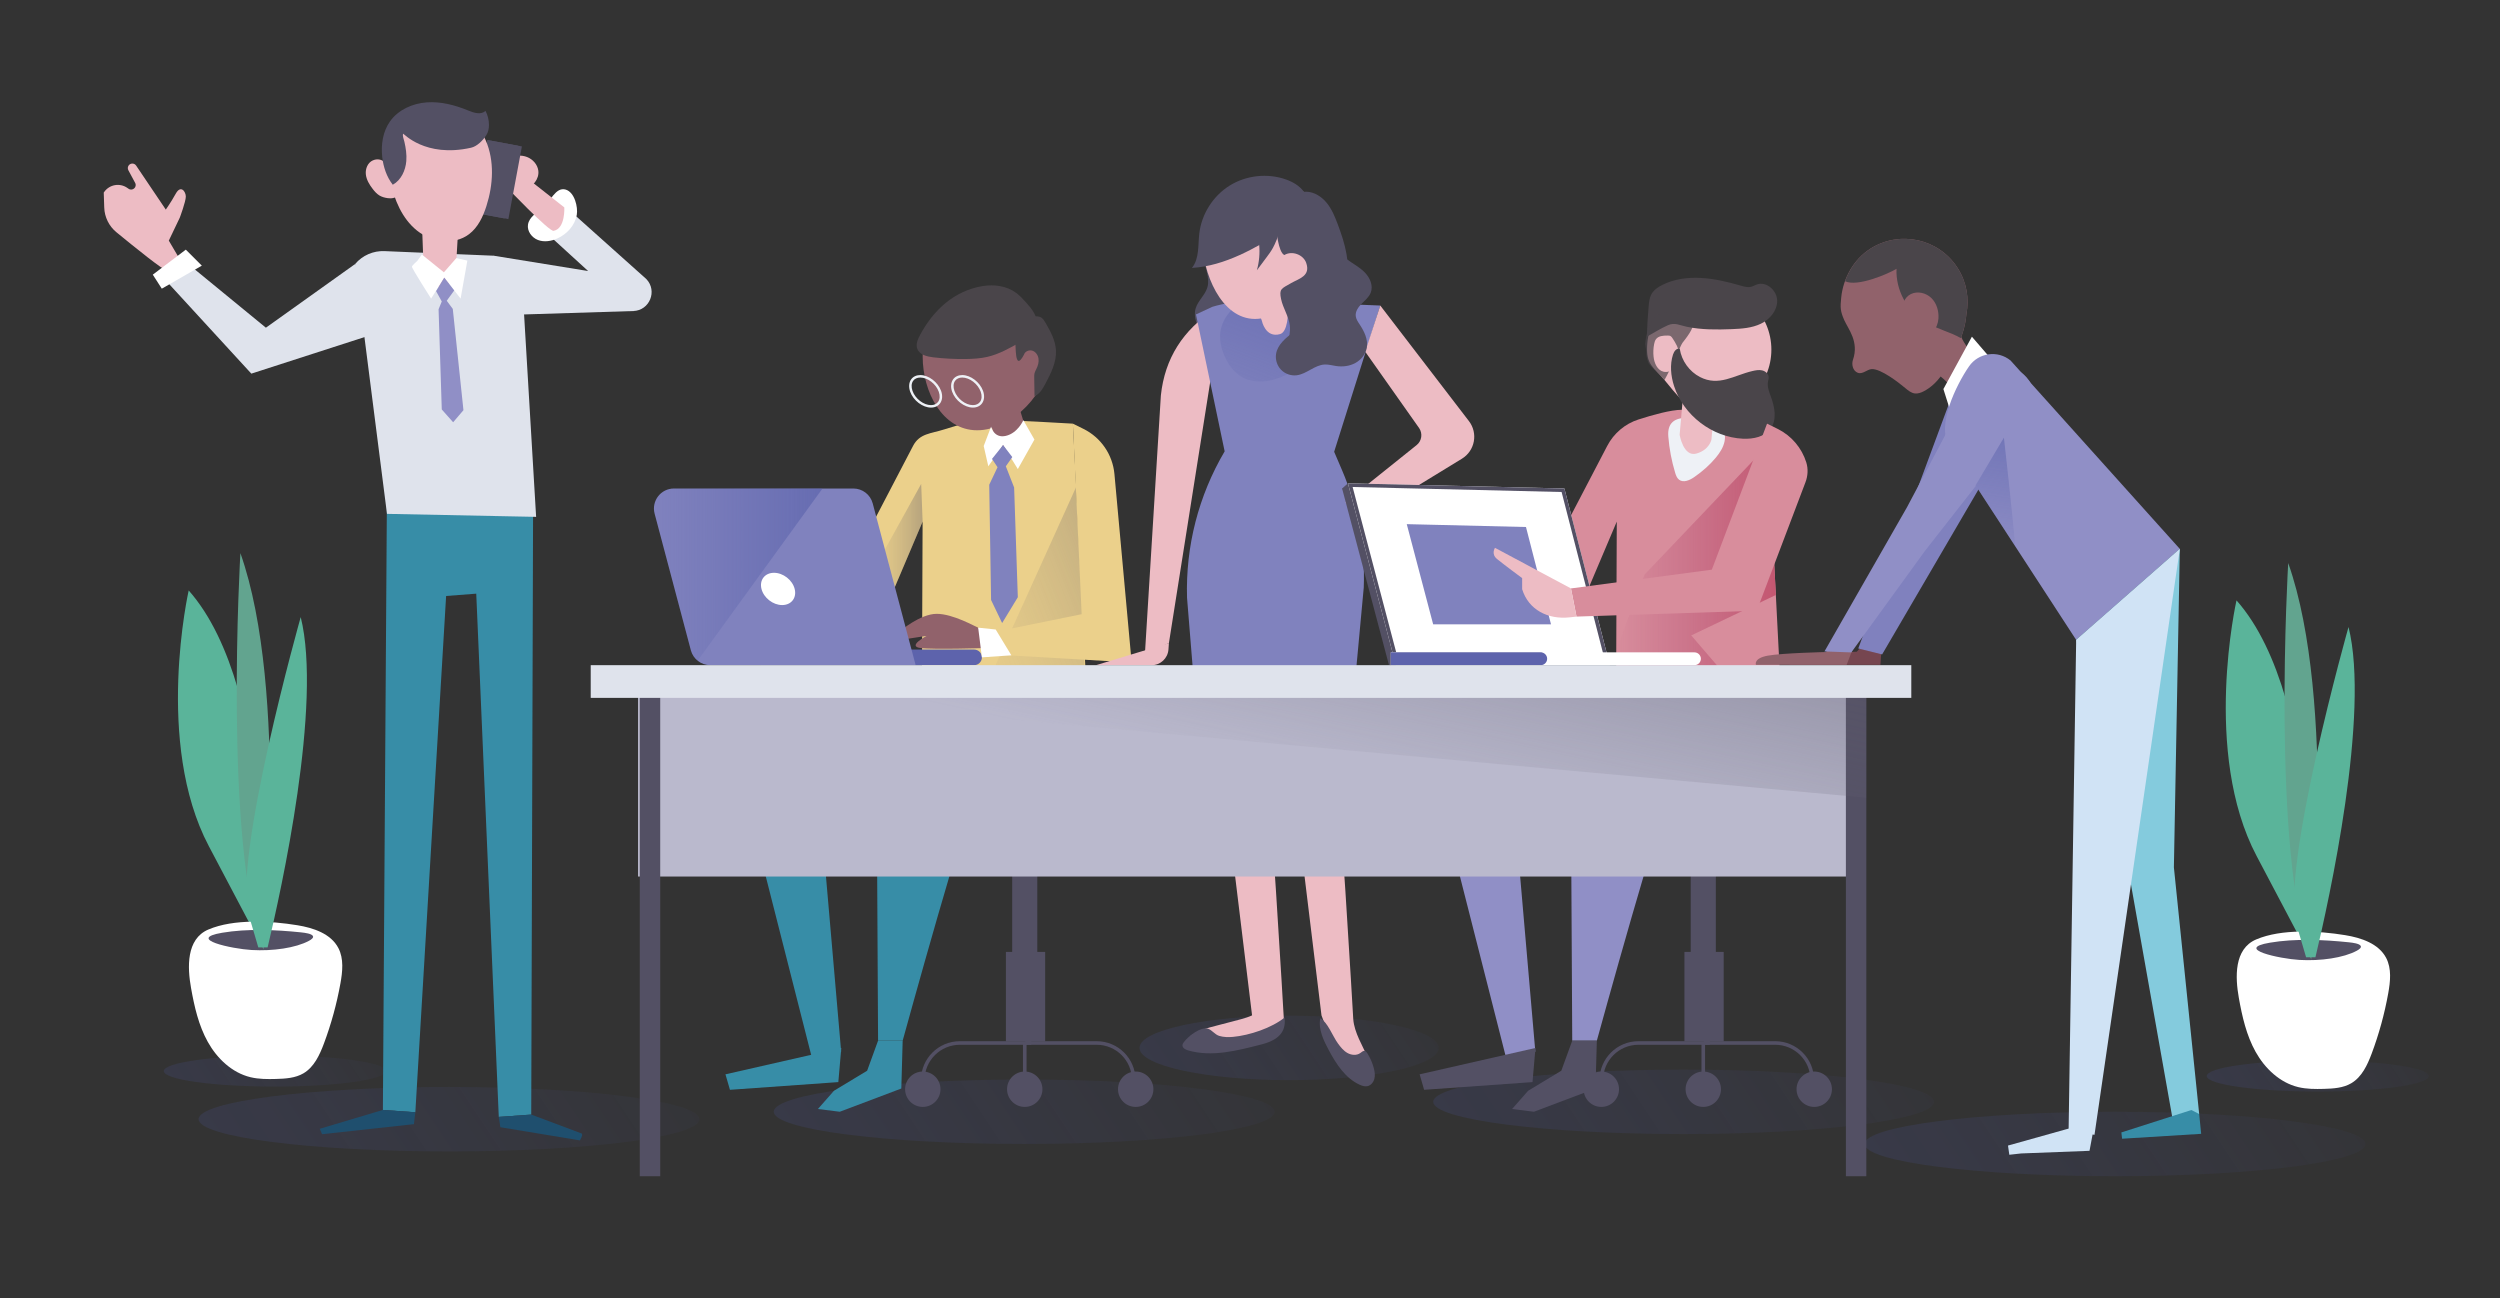<?xml version="1.0" encoding="utf-8"?>
<!-- Generator: Adobe Illustrator 16.0.0, SVG Export Plug-In . SVG Version: 6.00 Build 0)  -->
<!DOCTYPE svg PUBLIC "-//W3C//DTD SVG 1.1//EN" "http://www.w3.org/Graphics/SVG/1.1/DTD/svg11.dtd">
<svg version="1.1" id="Layer_1" xmlns="http://www.w3.org/2000/svg" xmlns:xlink="http://www.w3.org/1999/xlink" x="0px" y="0px"
	 width="699.07px" height="363.037px" viewBox="0 0 699.07 363.037" style="enable-background:new 0 0 699.07 363.037;"
	 xml:space="preserve">
<rect x="0" y="0" width="699.07" height="363.037" fill="#333333" stroke="none"/>
<g>
	<linearGradient id="SVGID_1_" gradientUnits="userSpaceOnUse" x1="111.581" y1="276.354" x2="10.036" y2="344.051">
		<stop  offset="0" style="stop-color:#5057A5;stop-opacity:0.02"/>
		<stop  offset="1" style="stop-color:#4D57A5;stop-opacity:0.64"/>
	</linearGradient>
	<ellipse style="opacity:0.5;fill:url(#SVGID_1_);" cx="76.856" cy="299.503" rx="31.059" ry="4.337"/>
	<linearGradient id="SVGID_2_" gradientUnits="userSpaceOnUse" x1="682.84" y1="277.74" x2="581.296" y2="345.436">
		<stop  offset="0" style="stop-color:#5057A5;stop-opacity:0.02"/>
		<stop  offset="1" style="stop-color:#4D57A5;stop-opacity:0.64"/>
	</linearGradient>
	<ellipse style="opacity:0.5;fill:url(#SVGID_2_);" cx="648.117" cy="300.889" rx="31.058" ry="4.338"/>
	<g>
		<path style="fill:#5AB49A;" d="M52.765,165.107c0,0-9.639,42.569,5.621,71.485c15.262,28.915,15.262,28.915,15.262,28.915
			S77.662,193.22,52.765,165.107z"/>
		<path style="fill:#FFFFFF;" d="M53.415,276.245c0.926,5.22,2.115,10.485,4.699,15.115c2.584,4.631,6.758,8.604,11.908,9.853
			c2.339,0.566,4.771,0.558,7.174,0.493c2.636-0.071,5.392-0.238,7.663-1.578c2.964-1.743,4.517-5.11,5.72-8.33
			c2.037-5.449,3.582-11.082,4.613-16.808c0.594-3.305,0.979-6.889-0.566-9.872c-2.09-4.039-6.987-5.665-11.477-6.396
			c-7.459-1.217-17.735-1.841-24.881,1.197C52.027,262.572,52.403,270.545,53.415,276.245z"/>
		<path style="fill:#535064;" d="M70.335,265.647c5.922,0.347,12.337-0.562,16.064-2.569c0.744-0.401,1.408-0.917,1.055-1.407
			c-0.415-0.581-1.993-0.82-3.367-0.963c-7.116-0.733-14.998-1.066-21.963,0.116C51.917,262.553,64.917,265.332,70.335,265.647z"/>
		<path style="fill:#62A48F;" d="M67.222,154.666c0,0-4.818,81.124,6.426,110.842C73.647,265.507,80.874,193.22,67.222,154.666z"/>
		<path style="fill:#5AB49A;" d="M72.227,264.917h2.608c3.84-16.061,15.324-68.082,9.252-92.361c0,0-19.275,68.274-14.457,83.534
			C70.808,260.093,71.638,262.916,72.227,264.917z"/>
	</g>
	<g>
		<path style="fill:#5AB49A;" d="M625.388,167.88c0,0-9.639,42.569,5.622,71.484c15.261,28.917,15.261,28.917,15.261,28.917
			S650.287,195.992,625.388,167.88z"/>
		<path style="fill:#FFFFFF;" d="M626.038,279.017c0.929,5.221,2.117,10.486,4.699,15.116c2.584,4.63,6.758,8.604,11.91,9.851
			c2.337,0.567,4.77,0.559,7.173,0.495c2.637-0.071,5.393-0.238,7.663-1.576c2.964-1.746,4.517-5.113,5.72-8.332
			c2.037-5.451,3.582-11.082,4.612-16.807c0.594-3.307,0.979-6.89-0.564-9.873c-2.091-4.038-6.989-5.666-11.478-6.397
			c-7.46-1.218-17.734-1.84-24.882,1.198C624.65,265.343,625.025,273.318,626.038,279.017z"/>
		<path style="fill:#535064;" d="M642.959,268.42c5.921,0.347,12.336-0.562,16.063-2.569c0.747-0.401,1.409-0.917,1.058-1.408
			c-0.418-0.58-1.992-0.82-3.369-0.961c-7.116-0.734-14.998-1.067-21.964,0.115C624.543,265.326,637.544,268.104,642.959,268.42z"/>
		<path style="fill:#62A48F;" d="M639.846,157.439c0,0-4.819,81.123,6.425,110.843C646.271,268.282,653.5,195.992,639.846,157.439z"/>
		<path style="fill:#5AB49A;" d="M644.85,267.687h2.61c3.838-16.059,15.322-68.078,9.253-92.359c0,0-19.276,68.274-14.457,83.535
			C643.432,262.866,644.262,265.688,644.85,267.687z"/>
	</g>
	<linearGradient id="SVGID_3_" gradientUnits="userSpaceOnUse" x1="203.776" y1="260.805" x2="-24.997" y2="413.321">
		<stop  offset="0" style="stop-color:#5057A5;stop-opacity:0.02"/>
		<stop  offset="1" style="stop-color:#4D57A5;stop-opacity:0.64"/>
	</linearGradient>
	<ellipse style="opacity:0.5;fill:url(#SVGID_3_);" cx="125.545" cy="312.958" rx="70.019" ry="9.013"/>
	<linearGradient id="SVGID_4_" gradientUnits="userSpaceOnUse" x1="669.641" y1="267.736" x2="440.868" y2="420.251">
		<stop  offset="0" style="stop-color:#5057A5;stop-opacity:0.02"/>
		<stop  offset="1" style="stop-color:#4D57A5;stop-opacity:0.64"/>
	</linearGradient>
	<ellipse style="opacity:0.5;fill:url(#SVGID_4_);" cx="591.409" cy="319.89" rx="70.019" ry="9.012"/>
	<linearGradient id="SVGID_5_" gradientUnits="userSpaceOnUse" x1="364.611" y1="258.724" x2="135.837" y2="411.24">
		<stop  offset="0" style="stop-color:#5057A5;stop-opacity:0.02"/>
		<stop  offset="1" style="stop-color:#4D57A5;stop-opacity:0.64"/>
	</linearGradient>
	<ellipse style="opacity:0.5;fill:url(#SVGID_5_);" cx="286.38" cy="310.877" rx="70.019" ry="9.012"/>
	<linearGradient id="SVGID_6_" gradientUnits="userSpaceOnUse" x1="549.015" y1="255.95" x2="320.243" y2="408.465">
		<stop  offset="0" style="stop-color:#5057A5;stop-opacity:0.02"/>
		<stop  offset="1" style="stop-color:#4D57A5;stop-opacity:0.64"/>
	</linearGradient>
	<ellipse style="opacity:0.5;fill:url(#SVGID_6_);" cx="470.784" cy="308.104" rx="70.018" ry="9.012"/>
	<linearGradient id="SVGID_7_" gradientUnits="userSpaceOnUse" x1="407.506" y1="261.663" x2="269.943" y2="353.371">
		<stop  offset="0" style="stop-color:#5057A5;stop-opacity:0.02"/>
		<stop  offset="1" style="stop-color:#4D57A5;stop-opacity:0.64"/>
	</linearGradient>
	<ellipse style="opacity:0.5;fill:url(#SVGID_7_);" cx="360.466" cy="293.024" rx="41.825" ry="9.011"/>
	<path style="fill:#DFE3EC;" d="M138.04,71.504l26.418,4.284l-12.57-11.478l6.01-6.702l22.848,20.436c3.151,3.309,0.904,8.786-3.663,8.929
		l-32.009,0.999L138.04,71.504z"/>
	<polygon style="fill:#378DA7;" points="149.074,139.211 148.548,311.665 139.473,312.312 133.172,166.004 124.747,166.652 116.14,311.016 
		107.067,310.369 108.212,136.089 	"/>
	<path style="fill:#DFE3EC;" d="M138.04,71.504l-30.51-1.284c-3.154-0.133-6.193,1.198-8.232,3.608l8.914,69.862l41.701,0.839
		l-3.809-64.036C146.104,80.493,139.15,71.55,138.04,71.504z"/>
	<path style="fill:#FFFFFF;" d="M151.786,58.121c-1.675,1.331-3.809,2.562-4.145,4.674c-0.291,1.827,1.056,3.648,2.783,4.312
		c1.729,0.66,3.704,0.342,5.394-0.413c2.722-1.217,4.968-3.685,5.471-6.627c0.365-2.154-0.596-6.296-3.098-7.052
		C155.354,52.159,153.844,56.491,151.786,58.121z"/>
	<polygon style="fill:#1F4F6E;" points="107.067,310.369 89.413,315.64 90.061,317.152 115.745,314.345 116.14,311.016 	"/>
	<path style="fill:#EDBCC4;" d="M50.001,72.044l-2.798-4.759l3.076-6.435c0,0,1.681-4.478,1.681-5.878c0-1.399-1.399-3.358-2.798-0.841
		c-1.4,2.519-2.799,4.478-2.799,4.478l-8.298-12.312c-0.237-0.351-0.63-0.561-1.054-0.561l0,0c-0.959,0-1.572,1.024-1.117,1.87
		l1.897,3.532c0.63,1.174-0.74,2.402-1.837,1.647l-0.382-0.263c-2.088-1.436-4.944-0.935-6.418,1.127l-0.144,0.202l0.14,4.186
		c0.091,2.687,1.328,5.2,3.405,6.905c4.898,4.021,13.606,11.06,13.808,10.458C46.644,74.563,50.001,72.044,50.001,72.044z"/>
	<path style="fill:#EDBCC4;" d="M144.672,44.561c-1.145-0.566-2.637-0.019-3.356,1.041c-0.718,1.056-0.744,2.475-0.318,3.68
		c0.797,2.248,3.242,3.845,5.602,3.491c2.358-0.353,4.268-2.754,3.921-5.113c-0.25-1.691-1.547-3.134-3.143-3.754
		c-1.593-0.62-3.425-0.473-4.999,0.196"/>
	<path style="fill:#EDBCC4;" d="M144.068,47.21l13.729,10.787c0,0,0.327,5.884-2.942,6.537c-0.981,0.654-13.729-12.749-13.729-12.749
		L144.068,47.21z"/>
	<path style="fill:#1F4F6E;" d="M139.473,312.312l0.446,2.897l22.231,3.669c0,0,1.08-1.727,0.432-1.942
		c-0.647-0.215-14.034-5.271-14.034-5.271L139.473,312.312z"/>
	<path style="fill:#EDBCC4;" d="M117.778,56.747l0.701,19.009c0,2.206,1.604,4.085,3.783,4.428l0,0c2.488,0.395,4.813-1.34,5.145-3.838
		l0.963-16.437L117.778,56.747z"/>
	<g>
		
			<rect x="134.343" y="39.875" transform="matrix(0.983 0.183 -0.183 0.983 11.54 -24.633)" style="fill:#535064;" width="9.803" height="20.671"/>
		
			<rect x="134.352" y="39.775" transform="matrix(0.983 0.183 -0.183 0.983 11.5 -24.515)" style="fill:#535064;" width="8.717" height="20.671"/>
	</g>
	<path style="fill:#FFFFFF;" d="M116.678,72.968c0,0-1.391,1.191-1.491,1.591c-0.098,0.396,5.364,8.938,5.364,8.938l3.677-5.861l4.57,5.861
		l1.887-10.629l-3.079-0.697l-3.478,3.975l-6.16-4.968L116.678,72.968z"/>
	<polygon style="fill:#908FC6;" points="124.228,77.637 121.942,81.413 123.532,84.294 122.639,86.48 123.532,114.497 126.711,118.075 
		129.593,114.697 126.612,86.382 124.925,84.096 127.011,81.214 	"/>
	<path style="fill:#EDBCC4;" d="M109.853,36.414c-1.927,4.456-1.712,9.564-0.697,14.312c1.104,5.157,3.263,10.334,7.349,13.67
		c4.086,3.334,10.425,4.281,14.634,1.104c2.51-1.892,3.925-4.893,4.879-7.887c1.898-5.953,2.285-12.609-0.186-18.348
		C131.296,28.739,115.267,23.905,109.853,36.414z"/>
	<polygon style="fill:#DFE3EC;" points="103.034,93.903 70.277,104.479 46.475,78.545 52.407,73.645 74.35,91.634 99.298,73.828 
		103.55,81.267 	"/>
	<polygon style="fill:#FFFFFF;" points="42.726,76.802 45.243,80.72 56.438,74.284 51.96,69.805 	"/>
	<path style="fill:#EDBCC4;" d="M104.247,44.854c-1.414,0.622-2.107,2.329-1.951,3.867c0.155,1.535,0.996,2.917,1.943,4.136
		c0.522,0.678,1.1,1.334,1.826,1.784c0.707,0.436,1.528,0.658,2.354,0.768c1.012,0.133,2.202,0.026,2.794-0.806
		c0.312-0.438,0.392-0.995,0.457-1.53c0.308-2.531-0.347-3.535-1.811-5.37C108.516,46.02,106.749,43.753,104.247,44.854z"/>
	<path style="fill:#535064;" d="M113.615,45.026c-0.212,2.644-1.464,5.35-3.785,6.635c-1.729-2.217-2.644-4.995-2.95-7.791
		c-0.381-3.458,0.182-7.13,2.201-9.959c2.307-3.229,6.285-4.998,10.243-5.284c3.958-0.288,7.906,0.76,11.579,2.265
		c1.592,0.653,3.633,1.319,4.844,0.098c0.634,1.193,0.975,2.542,0.98,3.894c0.004,1.037-0.197,2.103-0.772,2.967
		c-0.972,1.457-2.546,3.083-4.253,3.465c-12.921,2.886-18.926-4.127-18.984-3.934c-0.211,0.69,0.204,1.553,0.363,2.255
		C113.482,41.402,113.76,43.212,113.615,45.026z"/>
	<path style="fill:#EBD08B;" d="M303.677,189.967l-3.67-71.502c0,0-18.382-1.102-23.854-1.102c-2.979,0-8.07,1.415-12.09,2.701
		c-3.774,1.212-6.912,1.104-8.747,4.619l-30.148,57.787l18.525,1.763l6.173-7.056l-3.141-4.762l11.262-26.563l-0.182,44.997
		L303.677,189.967z"/>
	<linearGradient id="SVGID_8_" gradientUnits="userSpaceOnUse" x1="237.602" y1="157.097" x2="257.986" y2="157.097">
		<stop  offset="0" style="stop-color:#EBD08B;stop-opacity:0"/>
		<stop  offset="1" style="stop-color:#535064;stop-opacity:0.7"/>
	</linearGradient>
	<path style="opacity:0.5;fill:url(#SVGID_8_);" d="M257.589,135.318l-19.986,36.105l6.225,7.29c0,0,2.528,0.509,4.935-0.271l1.104-1.265l-3.141-4.762
		l11.262-26.563L257.589,135.318z"/>
	<path style="fill:#91626B;" d="M273.523,175.51c-0.774-0.257-6.961-3.867-11.602-3.867s-10.313,4.899-10.313,4.899
		s-0.773,2.578,2.321,2.063c3.092-0.516,5.155-0.774,5.155-0.774s-5.415,2.836-1.804,3.353c3.608,0.516,18.82,0,18.82,0
		L273.523,175.51z"/>
	<path style="fill:#5D63AC;" d="M272.385,186h-59.568v-4.368h59.568c1.205,0,2.185,0.978,2.185,2.185l0,0
		C274.569,185.022,273.59,186,272.385,186z"/>
	<path style="fill:#8082BE;" d="M256.041,186h-57.44c-2.54,0-4.764-1.709-5.415-4.165l-10.136-38.195c-0.945-3.555,1.734-7.04,5.413-7.04
		h50.157c2.542,0,4.764,1.71,5.414,4.165L256.041,186z"/>
	<linearGradient id="SVGID_9_" gradientUnits="userSpaceOnUse" x1="182.858" y1="160.669" x2="229.993" y2="160.669">
		<stop  offset="0" style="stop-color:#4F56A4;stop-opacity:0"/>
		<stop  offset="1" style="stop-color:#4D57A5;stop-opacity:0.502"/>
	</linearGradient>
	<path style="fill:url(#SVGID_9_);" d="M188.463,136.599c-3.679,0-6.358,3.485-5.413,7.04l10.136,38.195c0.313,1.177,0.995,2.177,1.892,2.905
		l34.916-48.141H188.463z"/>
	<path style="fill:#FFFFFF;" d="M222.213,164.682c0.631,2.491-0.938,4.51-3.501,4.51s-5.151-2.019-5.78-4.51
		c-0.629-2.492,0.938-4.512,3.502-4.512S221.586,162.19,222.213,164.682z"/>
	<path style="fill:#91626B;" d="M274.298,108.473c0.515,1.03,4.125,15.212,4.125,15.212s1.289,2.32,4.383,2.063
		c3.095-0.259,4.384-4.643,4.384-4.643l-5.414-17.791L274.298,108.473z"/>
	<path style="fill:#91626B;" d="M293.381,99.74c0,9.769-10.372,20.579-20.141,20.579c-9.77,0-15.233-10.811-15.233-20.579
		c0-9.77,7.917-17.688,17.686-17.688S293.381,89.97,293.381,99.74z"/>
	<path style="fill:#FFFFFF;" d="M277.134,119.303l-2.063,5.413l1.29,5.674l4.126-5.932l4.124,6.704l4.643-8.251l-3.095-5.414
		c0,0-1.548,3.608-4.899,4.384C277.906,122.654,277.134,119.303,277.134,119.303z"/>
	<polygon style="fill:#8082BE;" points="280.486,124.458 277.391,128.327 278.938,130.646 276.619,135.545 277.134,167.775 280.227,174.222 
		284.61,167.002 283.579,136.32 281.259,130.39 283.065,127.81 	"/>
	<linearGradient id="SVGID_10_" gradientUnits="userSpaceOnUse" x1="248.508" y1="183.105" x2="348.978" y2="143.365">
		<stop  offset="0" style="stop-color:#EBD08B;stop-opacity:0"/>
		<stop  offset="1" style="stop-color:#535064;stop-opacity:0.7"/>
	</linearGradient>
	<polygon style="fill:url(#SVGID_10_);" points="302.184,133.385 303.304,189.918 276.716,189.637 	"/>
	<path style="fill:#EBD08B;" d="M300.007,118.465l2.452,53.281l-24.622,5.016l3.357,6.438l35.245,2.05l-4.813-52.7
		c-0.497-5.431-3.778-10.214-8.67-12.627L300.007,118.465z"/>
	<polygon style="fill:#FFFFFF;" points="273.523,175.51 278.423,176.026 282.806,183.245 274.569,183.816 	"/>
	<path style="fill:#378DA7;" d="M248.973,199.627l-43.58,11.089l22.171,87.161l7.648-3.823l-6.501-74.929l38.995-12.235l-22.556,13
		l0.383,71.107h6.88c0,0,19.116-69.578,21.026-69.578c1.912,0,34.023-21.409,34.023-21.409L248.973,199.627z"/>
	<polygon style="fill:#378DA7;" points="204.113,304.741 234.42,302.585 235.252,293.037 202.857,300.41 	"/>
	<polygon style="fill:#378DA7;" points="228.711,310.111 234.829,310.875 252.032,304.377 252.413,290.998 245.533,290.998 
		242.475,299.407 233.202,305.008 	"/>
	<path style="fill:#4A454A;" d="M257.391,93.451c-0.69,1.271-1.399,2.753-0.884,4.104c0.629,1.652,2.686,2.157,4.44,2.362
		c3.032,0.356,6.086,0.514,9.139,0.473c2.023-0.027,4.058-0.144,6.03-0.604c3.223-0.755,6.157-2.402,9.041-4.03
		c2.057-1.161,4.33-2.623,4.703-4.952c0.371-2.313-1.305-4.4-2.871-6.142c-0.889-0.988-1.784-1.983-2.855-2.771
		c-2.617-1.924-6.091-2.424-9.296-1.909C266.874,81.267,261.11,86.633,257.391,93.451z"/>
	<path style="fill:#4A454A;" d="M286.331,99.176c0.275-0.932,1.443-1.415,2.366-1.109c0.924,0.305,1.548,1.232,1.693,2.193
		c0.146,0.96-0.128,1.944-0.553,2.818c-0.205,0.427-0.449,0.842-0.561,1.303c-0.094,0.387-0.087,0.789-0.08,1.187
		c0.027,1.729,0.056,3.456,0.085,5.186c1.425-0.543,2.259-1.997,2.978-3.344c1.576-2.957,3.199-6.107,3.015-9.456
		c-0.151-2.771-1.529-5.311-2.927-7.709c-0.302-0.516-0.618-1.046-1.105-1.389c-0.693-0.485-1.63-0.507-2.44-0.262
		c-0.811,0.248-1.524,0.73-2.223,1.207c-0.687,0.468-1.373,0.938-2.059,1.406c-0.668,0.455-1.366,0.94-1.726,1.664
		c-0.653,1.307,0.256,1.86,1.02,2.653C284.202,95.924,283.517,104.515,286.331,99.176z"/>
	<g>
		<path style="fill:#EEF1F6;" d="M260.329,113.975c-2.34,0-4.949-1.987-5.819-4.432c-0.461-1.299-0.367-2.556,0.261-3.447
			c0.556-0.784,1.468-1.218,2.569-1.218c2.339,0,4.949,1.987,5.817,4.433c0.463,1.3,0.368,2.557-0.262,3.445
			C262.343,113.542,261.43,113.975,260.329,113.975z M257.34,105.574c-0.868,0-1.581,0.327-2.003,0.923
			c-0.495,0.703-0.561,1.729-0.173,2.814c0.778,2.189,3.097,3.972,5.165,3.972c0.868,0,1.58-0.329,2-0.926
			c0.498-0.701,0.561-1.729,0.176-2.813C261.727,107.353,259.408,105.574,257.34,105.574z"/>
	</g>
	<g>
		<path style="fill:#EEF1F6;" d="M272.059,113.975c-2.339,0-4.949-1.987-5.817-4.432c-0.463-1.299-0.368-2.556,0.26-3.447
			c0.556-0.784,1.467-1.218,2.569-1.218c2.34,0,4.949,1.987,5.818,4.433c0.461,1.3,0.366,2.557-0.261,3.445
			C274.072,113.542,273.16,113.975,272.059,113.975z M269.07,105.574c-0.87,0-1.582,0.327-2.003,0.923
			c-0.497,0.703-0.559,1.729-0.175,2.814c0.781,2.189,3.098,3.972,5.166,3.972c0.87,0,1.582-0.329,2.003-0.926
			c0.495-0.701,0.56-1.729,0.173-2.813C273.456,107.353,271.141,105.574,269.07,105.574z"/>
	</g>
	<g>
		<path style="fill:#535064;" d="M336.688,72.11c0.185,2.778,1.707,5.541,0.938,8.215c-0.627,2.194-2.672,3.76-3.303,5.952
			c-0.717,2.489,0.547,5.072,1.77,7.353c1.025,1.909,2.457,4.078,4.625,4.088c0.946,0.006,1.833-0.429,2.68-0.854
			c2.061-1.035,4.123-2.066,6.183-3.102c0.893-0.446,1.795-0.901,2.517-1.59c1.07-1.027,1.626-2.463,2.133-3.857
			c1.587-4.367,3.006-8.942,2.639-13.574c-0.365-4.631-2.899-9.365-7.216-11.084c-2.415-0.962-9.483-1.82-11.558,0.249
			c-0.924,0.921-0.463,1.901-0.579,3.073C337.34,68.741,336.568,70.288,336.688,72.11z"/>
		<path style="fill:#EDBCC4;" d="M341.694,85.985l-2.104,0.575c-8.753,5.697-13.875,13.615-14.979,24.003l-4.461,72.263l6.709-3.001
			L341.694,85.985z"/>
		<path style="fill:#8082BE;" d="M385.963,85.436l-35.744-1.457c-3.022-0.123-8.341,0.954-11.236,1.821l-4.555,2.125l8.021,38.292h-0.003
			c-7.3,12.38-10.947,26.574-10.515,40.94l4.242,52.214h40.066l5.104-55.072c0.432-11.275-1.65-22.508-6.095-32.878l-2.18-5.088
			L385.963,85.436z"/>
		<linearGradient id="SVGID_11_" gradientUnits="userSpaceOnUse" x1="348.143" y1="119.48" x2="366.967" y2="69.685">
			<stop  offset="0" style="stop-color:#4F56A4;stop-opacity:0"/>
			<stop  offset="1" style="stop-color:#4D57A5;stop-opacity:0.502"/>
		</linearGradient>
		<path style="fill:url(#SVGID_11_);" d="M343.023,100.8c0.967,1.825,2.326,3.487,4.104,4.537c2.381,1.413,5.341,1.61,8.049,1.04
			c2.711-0.571,5.219-1.851,7.607-3.253c4.305-2.523,8.398-5.533,11.532-9.417c2.201-2.73,3.91-6.623,2.121-9.642
			c-1.145-1.934-3.407-2.89-5.578-3.473C359.253,77.473,334.16,84.086,343.023,100.8z"/>
		<path style="fill:#EDBCC4;" d="M370.577,66.785c0,9.5-10.13,22.4-19.631,22.4c-9.499,0-14.772-12.899-14.772-22.4
			c0-9.501,7.703-17.202,17.201-17.202C362.875,49.583,370.577,57.284,370.577,66.785z"/>
		<path style="fill:#EDBCC4;" d="M385.963,85.436l24.793,32.317c2.599,3.386,1.69,8.277-1.95,10.507l-28.985,17.731l-3.58-5.589
			l19.885-15.94c1.445-1.159,1.75-3.237,0.698-4.763l-15.08-21.369L385.963,85.436z"/>
		<path style="fill:#EDBCC4;" d="M306.435,186.013h15.567c2.492,0,4.56-1.928,4.732-4.412l0.124-1.776L306.435,186.013z"/>
		<path style="fill:#EDBCC4;" d="M348.742,78.35c-0.23-0.574,4.11,11.353,4.11,11.353s0.978,4.892,5.088,3.719
			c4.109-1.173,1.566-18.593,0.979-18.789C358.33,74.436,349.133,79.329,348.742,78.35z"/>
		<path style="fill:#535064;" d="M358.945,64.523c-7.962,4.849-16.342,9.83-25.646,10.398c2.095-2.597,1.673-6.311,2.058-9.625
			c0.629-5.424,3.833-10.493,8.464-13.385c4.631-2.894,10.591-3.551,15.741-1.735c1.924,0.676,3.789,1.729,4.977,3.387
			C367.962,58.342,362.643,62.272,358.945,64.523z"/>
		<path style="fill:#535064;" d="M358.224,83.619c0.53,2.556,2.153,4.821,2.446,7.416c0.188,1.684-0.2,3.374-0.586,5.023
			c-0.466,1.994-0.934,3.987-1.399,5.98c2.769-0.549,5.294-1.999,7.501-3.758c7.97-6.347,12.086-17.192,10.336-27.229
			c-0.5-2.862-1.434-5.631-2.457-8.354c-0.787-2.097-1.649-4.212-3.063-5.951c-1.412-1.74-3.469-3.084-5.71-3.142
			c-2.677-0.068-5.113,1.697-6.685,3.868c-1.07,1.479-1.854,3.241-1.818,5.067c0.038,1.827,0.675,8.042,2.35,8.774
			c2.117-1.286,5.288-0.146,6.108,2.188c1.295,3.689-2.006,4.395-4.21,5.658C358.3,80.733,357.63,80.762,358.224,83.619z"/>
		<path style="fill:#535064;" d="M376.497,72.404c1.688,1.268,3.612,2.239,5.099,3.739c1.484,1.499,2.473,3.773,1.687,5.732
			c-0.494,1.233-1.583,2.105-2.521,3.046c-0.939,0.942-1.809,2.155-1.657,3.474c0.1,0.875,0.629,1.63,1.115,2.362
			c1.267,1.917,2.36,4.164,1.983,6.429c-0.302,1.825-1.572,3.419-3.194,4.31c-1.621,0.893-3.557,1.125-5.387,0.856
			c-1.065-0.154-2.117-0.471-3.191-0.425c-2.832,0.122-5.06,2.684-7.877,3.015c-1.595,0.188-3.266-0.417-4.371-1.584
			c-1.105-1.167-1.621-2.867-1.35-4.45c0.447-2.594,2.716-4.417,4.804-6.015c2.088-1.601,4.32-3.507,4.628-6.119
			c0.23-1.95-0.689-3.901-0.45-5.85c0.346-2.795,2.94-4.84,3.566-7.585c0.356-1.56-0.213-5.502,2.232-5.452
			C373.482,67.925,375.111,71.361,376.497,72.404z"/>
		<path style="fill:#535064;" d="M355.955,69.288c-0.504,0.944-1.148,1.807-1.789,2.663c-0.904,1.209-1.807,2.417-2.711,3.628
			c0.654-2.322,0.871-4.766,0.641-7.168c-0.035-0.367-0.08-0.741,0.008-1.1c0.168-0.679,0.769-1.149,1.35-1.534
			c0.831-0.55,2.963-2.327,3.807-1.184C357.924,65.489,356.401,68.455,355.955,69.288z"/>
	</g>
	<g>
		<polygon style="fill:#535064;" points="376.925,135.147 375.288,136.599 380.978,143.25 		"/>
		<path style="fill:#D88D9C;" d="M497.786,189.967l-3.669-71.502c0,0-18.385-3.874-23.855-3.874c-2.979,0-8.072,1.414-12.09,2.703
			c-3.775,1.207-6.913,3.875-8.747,7.39l-30.148,57.787l18.524,1.763l6.174-7.056l-3.14-4.762l11.263-26.563l-0.184,44.997
			L497.786,189.967z"/>
		<path style="fill:#EDBCC4;" d="M495.326,97.77c0,9.769-7.919,17.689-17.688,17.689c-5.406,0-9.156-5.612-12.4-9.438
			c-2.619-3.084-4.681-3.958-4.681-8.319c0-9.769,7.313-17.621,17.081-17.621S495.326,88.001,495.326,97.77z"/>
		<polygon style="fill:#535064;" points="450.15,186 388.399,186 375.288,136.599 437.04,136.599 		"/>
		<polygon style="fill:#FFFFFF;" points="450.15,186 390.328,186 376.925,135.147 437.448,136.599 		"/>
		<rect x="388.9" y="182.418" style="fill:#535064;" width="42.338" height="3.581"/>
		<linearGradient id="SVGID_12_" gradientUnits="userSpaceOnUse" x1="451.914" y1="159.546" x2="496.575" y2="159.546">
			<stop  offset="0" style="stop-color:#B6587B;stop-opacity:0"/>
			<stop  offset="1" style="stop-color:#C45771"/>
		</linearGradient>
		<path style="fill:url(#SVGID_12_);" d="M472.914,177.678l23.661-11.304l-1.958-38.133l-4.092,0.247l-30.668,32.187c0,0-4.573,11.939-7.907,21.345
			l-0.036,8.83l31.802-0.611L472.914,177.678z"/>
		<polygon style="fill:#8082BE;" points="433.706,174.579 400.752,174.579 393.369,146.567 426.707,147.367 		"/>
		<path style="fill:#908FC6;" d="M443.083,199.627l-43.581,11.089l22.173,87.161l7.646-3.823l-6.499-74.929l38.993-12.235l-22.555,13
			l0.381,71.107h6.882c0,0,19.115-69.578,21.025-69.578c1.913,0,34.025-21.409,34.025-21.409L443.083,199.627z"/>
		<polygon style="fill:#535064;" points="398.223,304.741 428.531,302.585 429.363,293.037 396.968,300.41 		"/>
		<path style="fill:#EEF1F6;" d="M466.506,122.058c0.273,3.429,0.916,6.828,1.912,10.119c0.221,0.725,0.486,1.488,1.084,1.953
			c1.226,0.959,3.005,0.154,4.28-0.736c2.224-1.551,4.292-3.343,6.022-5.434c1.108-1.341,2.098-2.853,2.438-4.561
			s-0.073-3.648-1.393-4.787c-2.039-1.76-6.429-1.697-8.995-1.755C468.245,116.774,466.202,118.264,466.506,122.058z"/>
		<polygon style="fill:#535064;" points="422.822,310.111 428.938,310.875 446.142,304.377 446.523,290.998 439.642,290.998 
			436.583,299.407 427.311,305.008 		"/>
		<path style="fill:#EDBCC4;" d="M470.981,106.689l-1.309,14.907c0,0,1.048,6.276,4.71,5.231c3.66-1.046,4.185-3.923,4.185-3.923
			l1.569-17.786L470.981,106.689z"/>
		<path style="fill:#4A454A;" d="M484.225,92.039c2.783-0.112,5.647-0.305,8.16-1.514c2.51-1.208,4.612-3.677,4.565-6.463
			c-0.045-2.786-2.922-5.412-5.571-4.551c-0.604,0.197-1.156,0.544-1.774,0.69c-0.965,0.225-1.965-0.068-2.913-0.348
			c-7.151-2.109-15.154-3.511-21.832-0.195c-1.24,0.617-2.452,1.438-3.105,2.661c-0.507,0.952-0.628,2.059-0.727,3.131
			c-0.264,2.891-0.438,5.786-0.521,8.686c1.932-1.048,3.854-2.293,5.864-3.181c1.964-0.867,3.224-0.008,5.313,0.424
			C475.8,92.234,480.045,92.206,484.225,92.039z"/>
		<path style="opacity:0.7;fill:#4A454A;" d="M467.613,87.31c-1.82-0.334-3.744,0.255-5.166,1.435c-1.329,2.232-2.187,4.775-2.42,7.503
			c0.169,0.961,0.383,1.926,0.357,2.842c-0.016,0.583,0.225,1.472,0.601,2.465c1.015,1.533,2.642,2.57,4.253,4.467
			c0.064,0.076,0.131,0.159,0.198,0.237c1.712-2.959,4.503-9.707,5.022-10.386c0.799-1.037,3.37-4.157,2.906-5.54
			C472.921,89.006,468.881,87.542,467.613,87.31z"/>
		<path style="fill:#EDBCC4;" d="M467.635,94.514c-0.137-0.203-0.284-0.407-0.496-0.53c-0.261-0.15-0.575-0.154-0.874-0.154
			c-1.164,0-2.503,0.084-3.203,1.013c-0.297,0.395-0.427,0.887-0.522,1.37c-0.225,1.153-0.279,2.341-0.16,3.511
			c0.182,1.799,1.048,3.818,2.809,4.225c1.049,0.241,2.174-0.185,2.969-0.908C470.924,100.524,469.446,97.187,467.635,94.514z"/>
		<path style="fill:#4A454A;" d="M489.994,103.759c0.906-0.213,1.854-0.4,2.759-0.189c0.906,0.215,1.759,0.938,1.818,1.866
			c0.028,0.454-0.126,0.896-0.203,1.344c-0.232,1.392,0.325,2.778,0.81,4.104c1.059,2.894,1.758,6.35,0.003,8.883
			c-1.652,2.382-4.901,3.044-7.797,2.911c-8.594-0.393-16.634-6.537-19.268-14.726c-0.919-2.854-1.217-5.993-0.284-8.844
			c0.283-0.867,1.02-1.86,1.88-1.562c0.499,3.321,2.667,6.345,5.651,7.881C480.639,108.146,484.912,104.943,489.994,103.759z"/>
		<g>
			<path style="fill:#535064;" d="M378.23,136.178l58.438,1.402L448.86,185h-57.762L378.23,136.178 M376.925,135.147L390.328,186h59.822
				l-12.702-49.4L376.925,135.147L376.925,135.147z"/>
		</g>
		<path style="fill:#FFFFFF;" d="M473.82,186H388.9v-3.581h84.92c0.987,0,1.788,0.802,1.788,1.792l0,0
			C475.608,185.198,474.808,186,473.82,186z"/>
		<path style="fill:#5D63AC;" d="M430.834,186H388.9v-3.581h41.934c0.99,0,1.791,0.802,1.791,1.792l0,0
			C432.625,185.198,431.824,186,430.834,186z"/>
		<path style="fill:#D88D9C;" d="M494.117,118.465l-15.445,40.829l-39.389,5.243l1.552,7.879l50.406-1.646l13.612-35.898
			c0.673-1.769,0.805-3.722,0.248-5.529c-1.258-4.065-4.138-7.497-8.037-9.421L494.117,118.465z"/>
		<path style="fill:#EDBCC4;" d="M439.283,164.538l-21.243-11.349c0,0-1.142,1.691,0.537,3.092c1.679,1.399,7.058,5.377,7.058,5.377v3.092
			c1.774,5.8,7.25,8.539,13.279,7.877l1.921-0.21L439.283,164.538z"/>
	</g>
	<path style="fill:#764650;" d="M525.828,185.912h-25.369c0,0-0.734-1.838,3.312-2.573c4.043-0.735,15.438-1.103,15.438-1.103l2.942-3.311
		l4.045,1.104L525.828,185.912z"/>
	<path style="fill:#8081BE;" d="M546.658,108.372l-27.036,72.953l6.674,1.667l41.533-71.092c0,0-1.192-4.604-8.249-9.017
		C552.522,98.473,546.658,108.372,546.658,108.372z"/>
	<path style="fill:#91626B;" d="M547.401,74.935c-5.274-8.229-16.22-10.625-24.45-5.351c-4.61,2.956-7.566,8.236-8.1,13.642
		c-0.27,2.742-0.283,3.701,0.827,6.233c1.128,2.57,4.231,6.083,2.452,11.188c-0.415,1.194-0.068,3.024,1.325,3.581
		c1.388,0.552,2.606-0.954,3.952-1.017c2.55-0.116,7.564,3.791,9.389,5.33c0.782,0.661,1.625,1.346,2.639,1.477
		c0.868,0.11,1.734-0.208,2.513-0.612c3.885-2.015,6.251-6.044,8.19-9.964c1.816-3.669,3.451-7.553,3.726-11.617
		C550.692,83.523,549.95,78.913,547.401,74.935z"/>
	<path style="fill:#91626B;" d="M546.731,109.136c0.747,0.769,1.683,1.578,2.741,1.421c0.488-0.073,0.92-0.346,1.325-0.628
		c1.081-0.751,2.088-1.61,3.003-2.559c0.555-0.574,1.104-1.255,1.12-2.053c0.009-0.453-0.157-0.888-0.341-1.3
		c-1.789-4.029-5.458-7.099-6.754-11.316c-0.586-1.909-0.648-3.958-1.304-5.845c-0.656-1.889-2.179-3.713-4.175-3.792
		c-1.182-0.046-2.303,0.526-3.249,1.233c-3.081,2.299-4.858,6.242-4.537,10.075c0.292,3.478,2.288,6.664,5.143,8.627
		C542.433,104.877,544.384,106.726,546.731,109.136z"/>
	<path style="fill:#4A454A;" d="M522.951,69.583c-3.28,2.103-5.702,5.391-7.028,9.054c3.392,1.677,12.044-2.048,14.394-3.467
		c-0.259,5.942,2.974,11.913,8.096,14.945c3.107,1.84,6.774,2.644,9.884,4.43c0.813-2.178,1.414-4.419,1.568-6.722
		c0.828-4.3,0.086-8.91-2.463-12.889C542.127,66.705,531.182,64.31,522.951,69.583z"/>
	<path style="fill:#91626B;" d="M532.438,87.53c-0.994-1.833-0.004-4.361,1.867-5.29c1.868-0.926,4.274-0.357,5.766,1.107
		c1.488,1.461,2.117,3.655,1.972,5.739c-0.187,2.63-2.101,5.472-4.736,5.334c-1.449-0.074-2.729-1.05-3.541-2.254
		c-0.811-1.206-1.229-2.623-1.636-4.017"/>
	<polygon style="fill:#FFFFFF;" points="556.443,100.003 551.398,94.147 543.427,108.789 546.355,118.061 556.93,106.186 	"/>
	<path style="fill:#908FC6;" d="M562.206,100.802l47.333,52.685l-28.984,25.454l-35.501-54.534c-3.626-5.225,1.922-16.744,5.547-21.969l0,0
		C553.254,98.615,558.6,97.861,562.206,100.802z"/>
	<polygon style="fill:#84CBDD;" points="607.898,315.042 595.175,243.339 580.555,178.941 609.539,153.487 607.88,242.533 614.954,311.514 	
		"/>
	<polygon style="fill:#D0E3F5;" points="609.539,153.487 585.68,317.326 578.438,316.15 580.555,178.941 	"/>
	<polygon style="fill:#D0E3F5;" points="565.169,322.537 584.287,321.8 585.39,315.917 579.875,315.183 561.492,320.331 561.86,322.905 	
		"/>
	<polygon style="fill:#378DA7;" points="614.954,311.514 615.508,317.05 593.392,318.419 593.195,316.657 612.767,310.394 	"/>
	<path style="fill:#91626B;" d="M516.375,185.912h-25.367c0,0-0.736-1.838,3.308-2.573s16.315-1.012,16.315-1.012l2.068-3.401l5.533,2.12
		L516.375,185.912z"/>
	<path style="fill:#908FC6;" d="M552.497,105.51l-19.249,36.332l-23.078,40.315l7.507,0.277l20.574-28.358l27.242-34.819
		c3.512-2.793,4.587-7.663,2.581-11.675l0,0C565.073,101.58,556.963,100.5,552.497,105.51z"/>
	<linearGradient id="SVGID_13_" gradientUnits="userSpaceOnUse" x1="555.86" y1="157.066" x2="562.182" y2="118.148">
		<stop  offset="0" style="stop-color:#4F56A4;stop-opacity:0"/>
		<stop  offset="1" style="stop-color:#4D57A5;stop-opacity:0.502"/>
	</linearGradient>
	<path style="fill:url(#SVGID_13_);" d="M563.477,152.708c-0.531-7.38-3.127-30.335-3.127-30.335l-7.931,13.347L563.477,152.708z"/>
	<g>
		<path style="fill:#EDBCC4;" d="M353.675,213.147c-1.296,0-11.655,4.316-11.655,4.316l8.093,66.465c-1.831,0.865-4.379,1.373-6.103,1.866
			c-3.977,1.138-7.539,1.547-11.052,3.889c-0.284,0.202-0.37,1.211-0.423,1.558c-0.116,0.76,0.921,1.099,1.691,1.133
			c4.795,0.21,9.601,0.231,14.396,0.063c3.062-0.108,5.56-1.669,8.284-3.069c1.581-0.811,2.182-3.216,2.094-4.342
			C358.973,284.684,354.897,213.147,353.675,213.147z"/>
		<path style="fill:#535064;" d="M344.772,289.941c4.62-0.424,10.84-2.488,14.44-5.415c0.322,3.065-0.58,6.013-6.417,7.509
			c-6.738,1.728-13.957,3.643-20.624,1.665c-0.715-0.21-1.537-0.66-1.52-1.403c0.01-0.337,0.2-0.639,0.4-0.907
			c1.186-1.584,4.698-4.405,6.782-3.719c1.083,0.36,1.862,1.612,3.094,1.991C342.155,290.037,343.506,290.057,344.772,289.941z"/>
	</g>
	<g>
		<path style="fill:#EDBCC4;" d="M353.637,292.374"/>
		<path style="fill:#EDBCC4;" d="M378.411,285.026c-0.027-0.342-4.103-71.879-5.326-71.879c-1.296,0-11.655,4.316-11.655,4.316l8.095,66.465
			c1.363,3.587,2.53,7.003,4.519,10.283c1.987,3.28,4.646,6.247,8.046,8.022c0.366,0.191,0.83,0.361,1.17,0.128
			c0.197-0.136,0.292-0.374,0.359-0.604c0.571-1.97-0.269-4.048-1.095-5.927C381.018,292.4,378.708,288.761,378.411,285.026z"/>
		<path style="fill:#535064;" d="M371.646,293.806c2.064,3.83,4.604,7.732,8.569,9.523c0.677,0.306,1.426,0.546,2.152,0.396
			c0.978-0.204,1.704-1.103,1.95-2.071c0.245-0.968,0.091-1.994-0.162-2.96c-0.383-1.46-0.988-2.859-1.788-4.14
			c-0.189-0.303-0.432-0.628-0.785-0.685c-0.456-0.072-0.83,0.322-1.205,0.592c-1.025,0.739-2.489,0.604-3.591-0.017
			c-1.103-0.62-1.916-1.642-2.659-2.665c-1.505-2.067-2.84-5.867-4.929-7.061C368.549,287.824,370.192,291.112,371.646,293.806z"/>
	</g>
	<g>
		<circle style="fill:#535064;" cx="258.04" cy="304.578" r="4.946"/>
		<circle style="fill:#535064;" cx="317.574" cy="304.578" r="4.947"/>
		<circle style="fill:#535064;" cx="286.547" cy="304.578" r="4.946"/>
		<path style="fill:none;stroke:#535064;stroke-miterlimit:10;" d="M258.038,304.578v-2.564c0-5.726,4.644-10.367,10.37-10.367h19.456v-50.39"/>
		<path style="fill:none;stroke:#535064;stroke-miterlimit:10;" d="M317.026,304.578v-2.564c0-5.726-4.643-10.367-10.368-10.367h-19.456v-50.39"/>
		<line style="fill:none;stroke:#535064;stroke-miterlimit:10;" x1="286.548" y1="304.578" x2="286.548" y2="291.646"/>
		<rect x="281.28" y="266.183" style="fill:#535064;" width="10.975" height="25.023"/>
		<rect x="283.036" y="241.695" style="fill:#535064;" width="7.024" height="28.438"/>
	</g>
	<g>
		<circle style="fill:#535064;" cx="447.776" cy="304.578" r="4.946"/>
		<circle style="fill:#535064;" cx="507.312" cy="304.578" r="4.946"/>
		<circle style="fill:#535064;" cx="476.284" cy="304.578" r="4.946"/>
		<path style="fill:none;stroke:#535064;stroke-miterlimit:10;" d="M447.775,304.578v-2.564c0-5.726,4.643-10.367,10.368-10.367h19.457v-50.39"/>
		<path style="fill:none;stroke:#535064;stroke-miterlimit:10;" d="M506.761,304.578v-2.564c0-5.726-4.642-10.367-10.367-10.367h-19.456v-50.39"/>
		<line style="fill:none;stroke:#535064;stroke-miterlimit:10;" x1="476.283" y1="304.578" x2="476.283" y2="291.646"/>
		<rect x="471.015" y="266.183" style="fill:#535064;" width="10.976" height="25.023"/>
		<rect x="472.771" y="241.695" style="fill:#535064;" width="7.023" height="28.438"/>
	</g>
	<g>
		<rect x="178.414" y="191.292" style="fill:#BAB9CD;" width="339.623" height="53.812"/>
		<rect x="178.9" y="191.716" style="fill:#535064;" width="5.717" height="137.189"/>
		<rect x="516.162" y="191.716" style="fill:#535064;" width="5.716" height="137.189"/>
		<linearGradient id="SVGID_14_" gradientUnits="userSpaceOnUse" x1="348.128" y1="215.653" x2="372.161" y2="104.733">
			<stop  offset="0" style="stop-color:#686576;stop-opacity:0"/>
			<stop  offset="1" style="stop-color:#535064;stop-opacity:0.7"/>
		</linearGradient>
		<polygon style="fill:url(#SVGID_14_);" points="521.852,223.066 178,191.64 521.852,191.64 		"/>
		<rect x="165.181" y="186" style="fill:#DFE3EC;" width="369.273" height="9.146"/>
	</g>
</g>
</svg>
